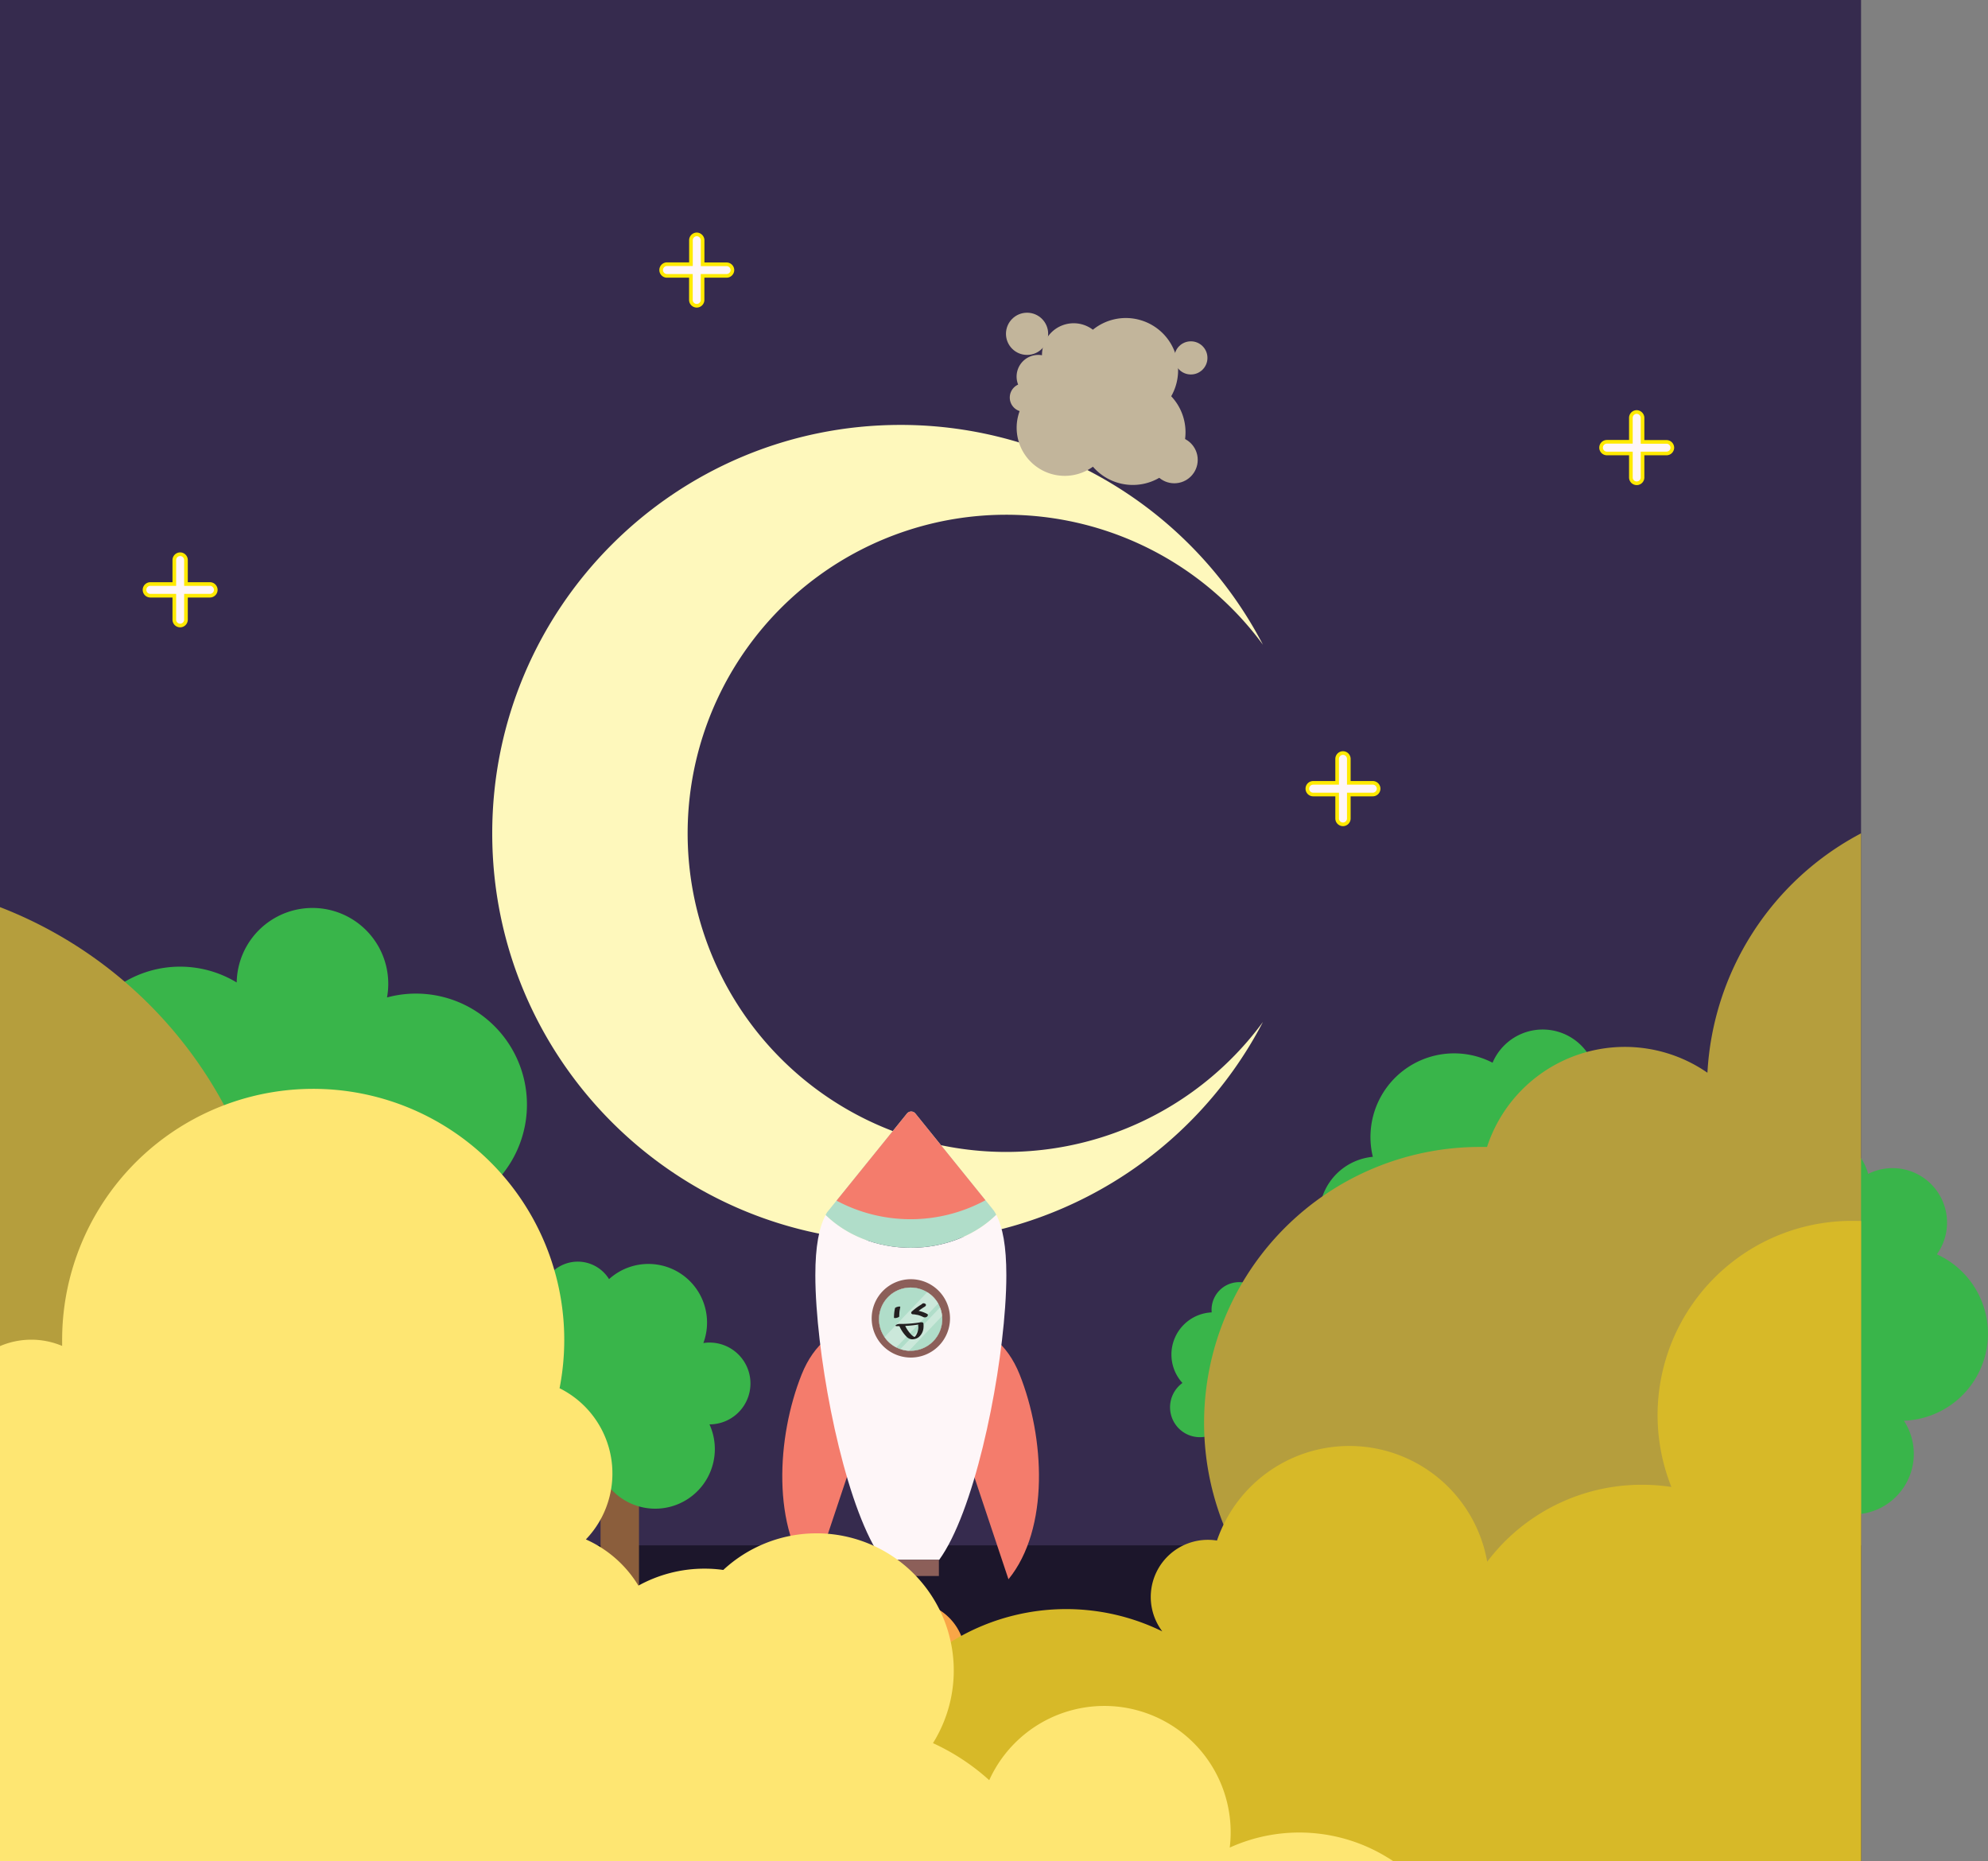 <svg xmlns="http://www.w3.org/2000/svg" viewBox="0 0 1093.85 1024"><rect x="0" y="0" width="1093.85" height="1024" fill="#808080" stroke="none"/><g id="bg"><rect width="1024" height="1024" fill="#362b4e"/><g id="ground"><rect y="850.2" width="1024" height="173.8" fill="#1c162b"/></g></g><g id="trees"><g id="tree_1" data-name="tree 1"><rect x="137.31" y="703.77" width="34.66" height="177.45" fill="#8b5e3c" stroke="#8b5e3c" stroke-miterlimit="10"/><path id="green_5" data-name="green 5" d="M278.73,693.79a40.24,40.24,0,0,1-59.46,35.33A57.18,57.18,0,0,1,115,738.57a37,37,0,0,1-56.23-42.39,37,37,0,0,1-9.46-71.58,59.57,59.57,0,0,1,81.42-83.19v-.19a41.2,41.2,0,0,1,82.4,0,40.59,40.59,0,0,1-.83,8.23,60.57,60.57,0,0,1,47.58,110.29A40.19,40.19,0,0,1,278.73,693.79Z" fill="#39b54a" stroke="#39b54a" stroke-miterlimit="10"/></g><g id="tree_2" data-name="tree 2"><rect x="330.95" y="764.65" width="20.14" height="131.15" fill="#8b5e3c" stroke="#8b5e3c" stroke-miterlimit="10"/><path id="green_4" data-name="green 4" d="M319.94,831.38a21.46,21.46,0,0,1-24.07-27.94,30.49,30.49,0,0,1-14.63-53.86,19.73,19.73,0,0,1,17-33.46A19.73,19.73,0,0,1,335,704.51a31.76,31.76,0,0,1,51.23,35l.1,0a22,22,0,1,1,3.25,43.6,32.3,32.3,0,0,1-53.5,35.22A21.42,21.42,0,0,1,319.94,831.38Z" fill="#39b54a" stroke="#39b54a" stroke-miterlimit="10"/></g><g id="tree_3" data-name="tree 3"><rect x="685.6" y="759.54" width="22.06" height="121.68" fill="#8b5e3c" stroke="#8b5e3c" stroke-miterlimit="10"/><path id="green_3" data-name="green 3" d="M652.85,788.38a16,16,0,0,1-1.48-27.44,22.72,22.72,0,0,1,15.89-38.44,14.7,14.7,0,0,1,21.39-14.94,15,15,0,0,1,3.9,3,14.7,14.7,0,0,1,26.94,9.87,23.67,23.67,0,0,1,14.28,44l.07,0a16.37,16.37,0,0,1-15.19,29,16.71,16.71,0,0,1-2.75-1.8,23.78,23.78,0,0,1-2.24,6.25A24.07,24.07,0,0,1,668.3,788,16,16,0,0,1,652.85,788.38Z" fill="#39b54a" stroke="#39b54a" stroke-miterlimit="10"/></g><g id="tree_4" data-name="tree 4"><rect x="823.25" y="710.73" width="23.05" height="185.07" fill="#8b5e3c" stroke="#8b5e3c" stroke-miterlimit="10"/><path id="green_4-2" data-name="green 4" d="M731.57,686.26A32,32,0,0,1,756,636.88a45.53,45.53,0,0,1,65.5-51.52,29.47,29.47,0,0,1,55.94,3.91A29.47,29.47,0,0,1,914.76,633a47.43,47.43,0,0,1-18.29,90.87l.09.13a32.81,32.81,0,0,1-55,35.74,32.09,32.09,0,0,1-3-5.85,48.24,48.24,0,0,1-79.62-53A32,32,0,0,1,731.57,686.26Z" fill="#39b54a" stroke="#39b54a" stroke-miterlimit="10"/></g><g id="tree_5" data-name="tree 5"><rect x="984.97" y="780.76" width="15.46" height="128.9" fill="#8b5e3c" stroke="#8b5e3c" stroke-miterlimit="10"/><path id="green_5-2" data-name="green 5" d="M881.77,743.57a32,32,0,0,1,24.37-49.39,45.53,45.53,0,0,1,65.51-51.52,29.47,29.47,0,0,1,55.93,3.91,29.47,29.47,0,0,1,37.37,43.7,47.44,47.44,0,0,1-18.28,90.87l.08.12a32.81,32.81,0,1,1-55,35.75,32.23,32.23,0,0,1-3-5.86,48.23,48.23,0,0,1-79.61-53A32,32,0,0,1,881.77,743.57Z" fill="#39b54a" stroke="#39b54a" stroke-miterlimit="10"/></g></g><g id="stars"><g id="star_4" data-name="star 4"><path d="M920.17,246.27a3.23,3.23,0,0,1-3.21,3.21H903.77v13.19a3.21,3.21,0,0,1-6.42,0V249.48H884.17a3.21,3.21,0,1,1,0-6.42h13.18V229.88a3.23,3.23,0,0,1,3.21-3.22,3.18,3.18,0,0,1,2.27,1,3.21,3.21,0,0,1,.94,2.27v13.18H917A3.23,3.23,0,0,1,920.17,246.27Z" fill="#fef6f8" stroke="#ffea00" stroke-miterlimit="10" stroke-width="2"/></g><g id="star_3" data-name="star 3"><path d="M758.55,433.9a3.23,3.23,0,0,1-3.21,3.21H742.15V450.3a3.21,3.21,0,1,1-6.42,0V437.11H722.55a3.21,3.21,0,1,1,0-6.42h13.18V417.51a3.23,3.23,0,0,1,3.21-3.22,3.18,3.18,0,0,1,2.27.95,3.21,3.21,0,0,1,.94,2.27v13.18h13.19A3.23,3.23,0,0,1,758.55,433.9Z" fill="#fef6f8" stroke="#ffea00" stroke-miterlimit="10" stroke-width="2"/></g><g id="star_2" data-name="star 2"><path d="M403,148.56a3.23,3.23,0,0,1-3.21,3.21H386.57V165a3.21,3.21,0,1,1-6.42,0V151.77H367a3.21,3.21,0,1,1,0-6.42h13.18V132.17a3.23,3.23,0,0,1,3.21-3.22,3.18,3.18,0,0,1,2.27,1,3.21,3.21,0,0,1,.94,2.27v13.18h13.19A3.23,3.23,0,0,1,403,148.56Z" fill="#fef6f8" stroke="#ffea00" stroke-miterlimit="10" stroke-width="2"/></g><g id="star_1" data-name="star 1"><path d="M118.73,324.52a3.23,3.23,0,0,1-3.21,3.21H102.33v13.19a3.21,3.21,0,1,1-6.42,0V327.73H82.73a3.21,3.21,0,1,1,0-6.42H95.91V308.13a3.23,3.23,0,0,1,3.21-3.22,3.18,3.18,0,0,1,2.27.95,3.21,3.21,0,0,1,.94,2.27v13.18h13.19A3.23,3.23,0,0,1,118.73,324.52Z" fill="#fef6f8" stroke="#ffea00" stroke-miterlimit="10" stroke-width="2"/></g></g><g id="moon"><path d="M694.9,562.24A224.67,224.67,0,0,1,495.54,683.17c-124.09,0-224.7-100.6-224.7-224.7s100.61-224.7,224.7-224.7A224.67,224.67,0,0,1,694.9,354.7a175.28,175.28,0,1,0,0,207.54Z" fill="#fef8bc"/></g><g id="rocket"><g id="rocket_wings" data-name="rocket wings"><path d="M447.2,868.85l42.91-128.42c-1.45-15.4-35.17-18.88-49,15.68S424.51,841,447.2,868.85Z" fill="#f47c6c"/><path d="M554.89,868.85,512,740.43c1.45-15.4,35.17-18.88,49,15.68S577.58,841,554.89,868.85Z" fill="#f47c6c"/></g><g id="rocket_body" data-name="rocket body"><path d="M553.72,701.54c0,5.39-.23,11.37-.69,17.76-3.21,45.78-17.48,112.92-36.26,138.85h-31.2c-18.83-26-33.12-93.41-36.28-139.2-.44-6.26-.67-12.12-.67-17.41,0-15.85,2.05-26.29,5.69-33.15,11.27,11.06,28.08,18.07,46.86,18.07s35.69-7.05,47-18.18C551.71,675.13,553.72,685.61,553.72,701.54Z" fill="#fef6f8"/><path d="M548.14,668.28c-11.28,11.12-28.14,18.18-47,18.18s-35.59-7-46.87-18.07c.27-.51.55-1,.83-1.46l3.91-4.84,1.25-1.54L499,612.65a3,3,0,0,1,4.71,0l38.51,47.67,1.65,2,3,3.76C547.32,666.8,547.74,667.51,548.14,668.28Z" fill="#b0ddc9"/><rect x="485.57" y="858.15" width="31.03" height="8.9" fill="#8c5f59"/><path d="M542.2,660.32a86.39,86.39,0,0,1-81.91.23L499,612.65a3,3,0,0,1,4.71,0Z" fill="#f47c6c"/></g><g id="rocket_window" data-name="rocket window"><path d="M501.17,703.77a21.55,21.55,0,1,0,21.55,21.55A21.55,21.55,0,0,0,501.17,703.77ZM501,743.13l-.82,0a16.76,16.76,0,0,1-4.28-.75,15.85,15.85,0,0,1-2.7-1.08,17.41,17.41,0,1,1,23-24.15,17.85,17.85,0,0,1,1,2.16,16.63,16.63,0,0,1,1.14,4.72,16,16,0,0,1,.09,1.7A17.42,17.42,0,0,1,501,743.13Z" fill="#8c5f59"/><path d="M518.46,725.71A17.42,17.42,0,0,1,501,743.13l-.82,0a16.76,16.76,0,0,1-4.28-.75,15.85,15.85,0,0,1-2.7-1.08,17.41,17.41,0,1,1,23-24.15,17.85,17.85,0,0,1,1,2.16,16.63,16.63,0,0,1,1.14,4.72A16,16,0,0,1,518.46,725.71Z" fill="#8c5f59"/><path d="M518.46,725.71A17.42,17.42,0,0,1,501,743.13l-.82,0a16.76,16.76,0,0,1-4.28-.75,15.85,15.85,0,0,1-2.7-1.08,17.41,17.41,0,1,1,23-24.15,17.85,17.85,0,0,1,1,2.16,16.63,16.63,0,0,1,1.14,4.72A16,16,0,0,1,518.46,725.71Z" fill="#b0ddc9"/><path d="M516.2,717.13l-23,24.15a17.39,17.39,0,0,1-6.52-5.66l23.49-24.71A17.34,17.34,0,0,1,516.2,717.13Z" fill="#e7f4ec" opacity="0.5"/><path d="M518.37,724l-18.15,19.1a16.76,16.76,0,0,1-4.28-.75l-.34-.31,21.63-22.76A16.63,16.63,0,0,1,518.37,724Z" fill="#e7f4ec" opacity="0.5"/></g><g id="face"><path d="M492.47,719.67a22.76,22.76,0,0,0-.57,5.27c0,.17.44.2.51.2a3.47,3.47,0,0,0,1.06-.14,3.7,3.7,0,0,0,1-.41c.15-.1.34-.22.34-.43a21.23,21.23,0,0,1,.23-3.47l0,.13c.09-.56.19-1.11.31-1.66s-.91-.33-1.16-.28a4.25,4.25,0,0,0-1.1.34c-.17.09-.55.24-.59.45Z" fill="#231f20"/><path d="M507.39,717.41a35,35,0,0,0-5.53,4,1.05,1.05,0,0,0-.49,1,1,1,0,0,0,.95.66c.53,0,1.05.09,1.57.18l.78.15c-.29-.06.1,0,.16,0l.39.1c.5.14,1,.31,1.5.5l.73.31.3.15c.13.06.14.06,0,0l.2.1a1.92,1.92,0,0,0,2.08-.18c.41-.33.83-1.14.15-1.49a17.31,17.31,0,0,0-6.89-2l.46,1.71c.79-.7,1.61-1.36,2.47-2,.41-.31.84-.6,1.27-.89l.68-.44.29-.18.2-.12c-.15.1-.16.1,0,0a1.7,1.7,0,0,0,.74-.69.77.77,0,0,0-.06-.8,1.64,1.64,0,0,0-2-.21Z" fill="#231f20"/><path d="M493.32,729.59q3.23,0,6.43-.22c1.12-.08,2.24-.2,3.35-.34l1.55-.21.72-.11a1.43,1.43,0,0,0,.35-.06c-.88.44-.49-.24-.5.22s.09.93.08,1.39a8.28,8.28,0,0,1-.16,1.49,8.81,8.81,0,0,1-1,2.69,4.43,4.43,0,0,1-.72.94c-.1.11-.25.19-.35.3s-.1.06-.1.07.64-.08.5-.17-.38-.09-.53-.16a3.44,3.44,0,0,1-.53-.3,7.35,7.35,0,0,1-1.07-.94,18.55,18.55,0,0,1-3.59-5.42c-.32-.73-3.14.22-2.9.77a19.37,19.37,0,0,0,3.76,5.65,4.85,4.85,0,0,0,2.74,1.6,5.87,5.87,0,0,0,3.88-.93,7.41,7.41,0,0,0,2.91-5.49,10.35,10.35,0,0,0,0-1.76c0-.46-.06-.92-.58-1.08a4.2,4.2,0,0,0-1.83.08c-.65.1-1.31.2-2,.28a67.23,67.23,0,0,1-8.62.49,3.6,3.6,0,0,0-2.05.55c-.43.29-.42.67.18.67Z" fill="#231f20"/></g><g id="beam"><g id="long_beam" data-name="long beam"><rect x="483.1" y="913.38" width="33.92" height="14.83" fill="#f9a647"/></g><g id="circle_beam" data-name="circle beam"><circle cx="501.06" cy="911.21" r="29.99" fill="#f9a647"/><circle cx="501.06" cy="909.66" r="13.86" fill="#fff48e"/><circle cx="511.11" cy="921.6" r="5.91" fill="#fff48e"/><circle cx="493.72" cy="928.21" r="4.04" fill="#fff48e"/><circle cx="489.67" cy="915.68" r="4.04" fill="#fff48e"/><circle cx="515.15" cy="907.17" r="4.04" fill="#fff48e"/></g></g></g><g id="smoke"><g id="smoke_4" data-name="smoke 4"><path d="M1024,458.47V1024H607.86A179,179,0,0,1,691.7,872.3,151.81,151.81,0,0,1,814.31,631c1.3,0,2.6,0,3.9,0a79.75,79.75,0,0,1,121.26-40.83A158.63,158.63,0,0,1,1024,458.47Z" fill="#b59e3d"/></g><g id="smoke_3" data-name="smoke 3"><path d="M436.21,1024H0V499.06c88.56,34.23,151.37,120.19,151.37,220.83a235.81,235.81,0,0,1-19.16,93.42A99.1,99.1,0,0,1,250.42,910.5q0,4.29-.37,8.48h.37A62.54,62.54,0,0,1,313,981.52c0,.31,0,.62,0,.92A78,78,0,0,1,436.21,1024Z" fill="#b59e3d"/></g><g id="smoke_2" data-name="smoke 2"><path d="M1024,671.75V1024H358.92c1.21-.75,2.43-1.47,3.67-2.17a119.64,119.64,0,0,1,104.1-6.58q-.39-4.82-.39-9.74a120.32,120.32,0,0,1,173.22-108,31.43,31.43,0,0,1,25.09-50.36,31.6,31.6,0,0,1,5,.39,77,77,0,0,1,148.68,11.67,106.54,106.54,0,0,1,85.15-42.36,108.09,108.09,0,0,1,16.2,1.22,106.85,106.85,0,0,1,99.2-146.4c1.12,0,2.24,0,3.35.06C1022.79,671.69,1023.39,671.72,1024,671.75Z" fill="#d7b928"/></g><g id="smoke_1" data-name="smoke 1"><path d="M766.72,1024H0V740.57a43.73,43.73,0,0,1,34.19-.1c0-1.14,0-2.28,0-3.43a138.14,138.14,0,1,1,273.7,26.71,52.36,52.36,0,0,1,14.48,83.17,64.44,64.44,0,0,1,28.9,25.43,75.16,75.16,0,0,1,36.4-9.34,74.34,74.34,0,0,1,10.3.71A75.48,75.48,0,0,1,513.35,959a121.12,121.12,0,0,1,30.95,20.38,69.52,69.52,0,0,1,132.34,37.08,92.56,92.56,0,0,1,86.71,5.41C764.49,1022.52,765.61,1023.25,766.72,1024Z" fill="#fee672"/></g></g><g id="smallrocket"><path d="M609,198.2l-9.75,29.17c.33,3.5,8,4.29,11.12-3.56S614.14,204.54,609,198.2Z" fill="#f47c6c"/><path d="M584.53,198.2l9.74,29.17c-.32,3.5-8,4.29-11.12-3.56S579.37,204.54,584.53,198.2Z" fill="#f47c6c"/><path d="M584.79,236.2c0-1.22.06-2.58.16-4,.73-10.4,4-25.65,8.24-31.54h7.08c4.28,5.91,7.53,21.22,8.24,31.62.1,1.42.15,2.75.15,3.95,0,3.6-.46,6-1.29,7.53a15.85,15.85,0,0,0-21.31,0C585.25,242.2,584.79,239.82,584.79,236.2Z" fill="#fef6f8"/><path d="M586.06,243.76a15.85,15.85,0,0,1,21.31,0,2.59,2.59,0,0,1-.19.33l-.88,1.1-.29.35-8.78,10.88a.69.69,0,0,1-1.07,0l-8.75-10.82-.37-.47-.69-.85C586.25,244.1,586.15,243.93,586.06,243.76Z" fill="#b0ddc9"/><rect x="593.22" y="198.61" width="7.05" height="2.02" transform="translate(1193.5 399.25) rotate(180)" fill="#8c5f59"/><path d="M587.41,245.57a19.58,19.58,0,0,1,18.6-.06l-8.78,10.88a.69.69,0,0,1-1.07,0Z" fill="#f47c6c"/><path d="M596.73,235.7a4.9,4.9,0,1,0-4.89-4.9A4.89,4.89,0,0,0,596.73,235.7Zm0-8.94H597a4.48,4.48,0,0,1,1,.17,4.6,4.6,0,0,1,.61.25,3.91,3.91,0,0,1,1.48,1.28,4,4,0,0,1-5.34,5.62,3.91,3.91,0,0,1-1.35-1.42,3.71,3.71,0,0,1-.24-.49,4.09,4.09,0,0,1-.26-1.07c0-.13,0-.26,0-.39A4,4,0,0,1,596.76,226.76Z" fill="#8c5f59"/><path d="M592.8,230.71a4,4,0,0,1,4-4H597a4.48,4.48,0,0,1,1,.17,4.6,4.6,0,0,1,.61.25,3.91,3.91,0,0,1,1.48,1.28,4,4,0,0,1-5.34,5.62,3.91,3.91,0,0,1-1.35-1.42,3.71,3.71,0,0,1-.24-.49,4.09,4.09,0,0,1-.26-1.07C592.81,231,592.8,230.84,592.8,230.71Z" fill="#8c5f59"/><path d="M592.8,230.71a4,4,0,0,1,4-4H597a4.48,4.48,0,0,1,1,.17,4.6,4.6,0,0,1,.61.25,3.91,3.91,0,0,1,1.48,1.28,4,4,0,0,1-5.34,5.62,3.91,3.91,0,0,1-1.35-1.42,3.71,3.71,0,0,1-.24-.49,4.09,4.09,0,0,1-.26-1.07C592.81,231,592.8,230.84,592.8,230.71Z" fill="#b0ddc9"/><path d="M593.32,232.66l5.21-5.48a3.91,3.91,0,0,1,1.48,1.28l-5.34,5.62A3.91,3.91,0,0,1,593.32,232.66Z" fill="#e7f4ec" opacity="0.5"/><path d="M592.82,231.1l4.13-4.34a4.48,4.48,0,0,1,1,.17l.07.07-4.91,5.17A4.09,4.09,0,0,1,592.82,231.1Z" fill="#e7f4ec" opacity="0.5"/><circle cx="596.75" cy="188.58" r="6.81" fill="#f9a647"/><circle cx="596.75" cy="188.94" r="3.15" fill="#fff48e"/><circle cx="599.34" cy="187.57" r="0.92" fill="#fff48e"/><circle cx="593.55" cy="189.5" r="0.92" fill="#fff48e"/></g><g id="explosion"><path id="big_smoke" data-name="big smoke" d="M652.3,237.87a29,29,0,0,1-50.94,18.89A26.45,26.45,0,0,1,566,217.85a11.91,11.91,0,0,1,5.26-22.59,12.75,12.75,0,0,1,2.07.18v-.18a17.44,17.44,0,0,1,28-13.86A28.76,28.76,0,0,1,644.43,218,28.81,28.81,0,0,1,652.3,237.87Z" fill="#c2b59b"/><g id="poof"><circle cx="563.42" cy="218.71" r="7.82" fill="#c2b59b"/><circle cx="565.12" cy="183.65" r="11.61" fill="#c2b59b"/><circle cx="646.13" cy="252.99" r="12.89" fill="#c2b59b"/><circle cx="655.25" cy="196.9" r="9.12" fill="#c2b59b"/></g></g></svg>
